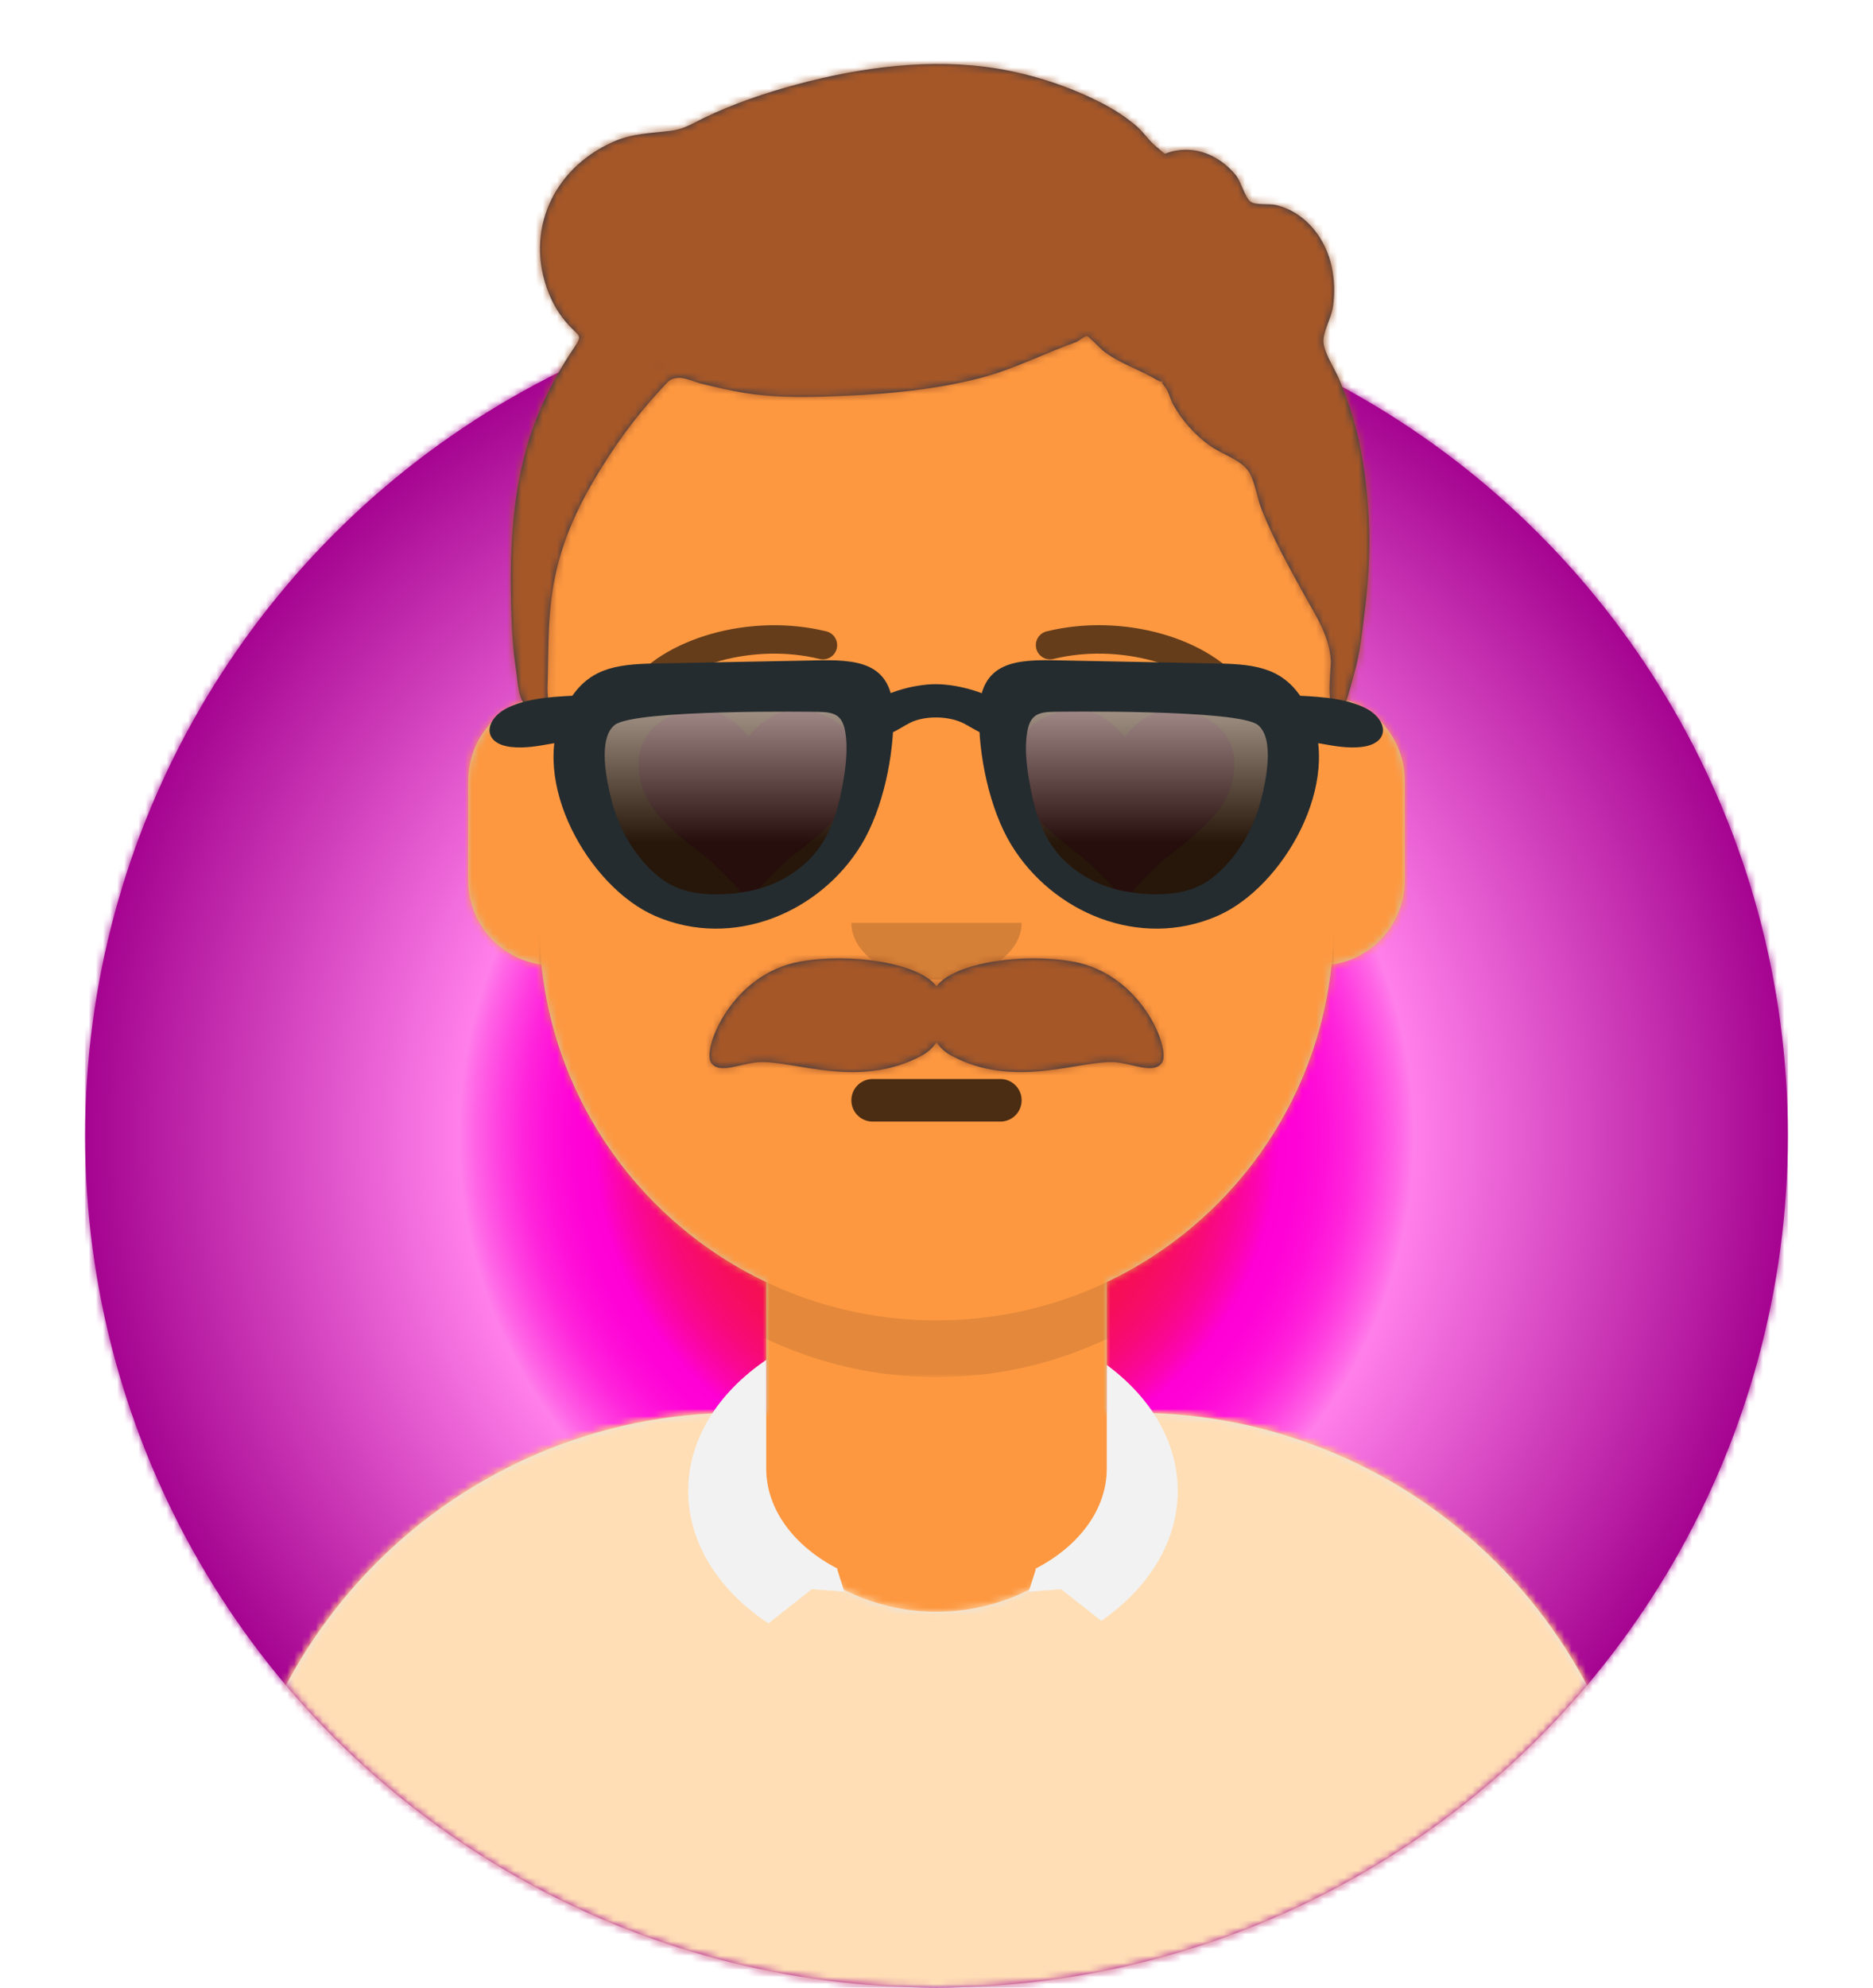 <?xml version="1.0" encoding="utf-8"?>
<!-- Generator: Adobe Illustrator 23.0.2, SVG Export Plug-In . SVG Version: 6.00 Build 0)  -->
<svg version="1.1" id="Layer_1" xmlns="http://www.w3.org/2000/svg" xmlns:xlink="http://www.w3.org/1999/xlink" x="0px" y="0px"
	 viewBox="0 0 264 280" style="enable-background:new 0 0 264 280;" xml:space="preserve">
<style type="text/css">
	.st0{fill-rule:evenodd;clip-rule:evenodd;fill:url(#SVGID_1_);}
	.st1{filter:url(#Adobe_OpacityMaskFilter);}
	.st2{fill-rule:evenodd;clip-rule:evenodd;fill:#FFFFFF;}
	.st3{mask:url(#react-mask-4_1_);}
	.st4{fill-rule:evenodd;clip-rule:evenodd;fill:url(#SVGID_2_);}
	.st5{filter:url(#Adobe_OpacityMaskFilter_1_);}
	.st6{mask:url(#react-mask-5_1_);}
	.st7{fill-rule:evenodd;clip-rule:evenodd;fill:#D0C6AC;}
	.st8{filter:url(#Adobe_OpacityMaskFilter_2_);}
	.st9{mask:url(#react-mask-6_1_);}
	.st10{fill-rule:evenodd;clip-rule:evenodd;fill:#FD9841;}
	.st11{filter:url(#Adobe_OpacityMaskFilter_3_);}
	.st12{mask:url(#react-mask-6_2_);fill-rule:evenodd;clip-rule:evenodd;fill-opacity:0.1;}
	.st13{fill-rule:evenodd;clip-rule:evenodd;fill:#E6E6E6;}
	.st14{filter:url(#Adobe_OpacityMaskFilter_4_);}
	.st15{mask:url(#react-mask-328_1_);}
	.st16{fill-rule:evenodd;clip-rule:evenodd;fill:#FFDEB5;}
	.st17{fill-rule:evenodd;clip-rule:evenodd;fill:#F2F2F2;}
	.st18{fill-rule:evenodd;clip-rule:evenodd;fill-opacity:0.7;}
	.st19{fill-rule:evenodd;clip-rule:evenodd;fill-opacity:0.16;}
	.st20{fill:#FF5353;fill-opacity:0.8;}
	.st21{fill-opacity:0.6;}
	.st22{filter:url(#Adobe_OpacityMaskFilter_5_);}
	.st23{mask:url(#react-mask-331_1_);}
	.st24{fill-rule:evenodd;clip-rule:evenodd;fill:#28354B;}
	.st25{filter:url(#Adobe_OpacityMaskFilter_6_);}
	.st26{mask:url(#react-mask-334_1_);}
	.st27{fill-rule:evenodd;clip-rule:evenodd;fill:#A55728;}
	.st28{filter:url(#Adobe_OpacityMaskFilter_7_);}
	.st29{mask:url(#react-mask-330_1_);}
	.st30{fill-rule:evenodd;clip-rule:evenodd;fill:url(#SVGID_3_);}
	.st31{fill-rule:evenodd;clip-rule:evenodd;fill:url(#SVGID_4_);}
	.st32{fill-rule:evenodd;clip-rule:evenodd;fill:#252C2F;}
</style>
<desc>Created with getavataaars.com</desc>
<g>
	<g transform="translate(-825, -1100)">
		<g transform="translate(825, 1100)">
			<g id="Circle" transform="translate(12, 40)">
				<g id="Circle-Background">
					<radialGradient id="SVGID_1_" cx="120" cy="120" r="120" gradientUnits="userSpaceOnUse">
						<stop  offset="0" style="stop-color:#6156B1"/>
						<stop  offset="0" style="stop-color:#F4113D"/>
						<stop  offset="0.166" style="stop-color:#F4113F"/>
						<stop  offset="0.226" style="stop-color:#F51046"/>
						<stop  offset="0.269" style="stop-color:#F50F51"/>
						<stop  offset="0.303" style="stop-color:#F70D62"/>
						<stop  offset="0.333" style="stop-color:#F80A78"/>
						<stop  offset="0.359" style="stop-color:#FA0794"/>
						<stop  offset="0.382" style="stop-color:#FD04B3"/>
						<stop  offset="0.402" style="stop-color:#FF00D5"/>
						<stop  offset="0.429" style="stop-color:#FF04D6"/>
						<stop  offset="0.458" style="stop-color:#FF11D8"/>
						<stop  offset="0.487" style="stop-color:#FF25DB"/>
						<stop  offset="0.516" style="stop-color:#FF43E0"/>
						<stop  offset="0.546" style="stop-color:#FF68E6"/>
						<stop  offset="0.561" style="stop-color:#FF7FEA"/>
						<stop  offset="1" style="stop-color:#A50490"/>
					</radialGradient>
					<circle class="st0" cx="120" cy="120" r="120"/>
				</g>
				<defs>
					<filter id="Adobe_OpacityMaskFilter" filterUnits="userSpaceOnUse" x="0" y="0" width="240" height="240">
						<feColorMatrix  type="matrix" values="1 0 0 0 0  0 1 0 0 0  0 0 1 0 0  0 0 0 1 0"/>
					</filter>
				</defs>
				<mask maskUnits="userSpaceOnUse" x="0" y="0" width="240" height="240" id="react-mask-4_1_">
					<g class="st1">
						<circle id="react-path-1_1_" class="st2" cx="120" cy="120" r="120"/>
					</g>
				</mask>
				<g class="st3">
					<radialGradient id="SVGID_2_" cx="120" cy="120" r="120" gradientUnits="userSpaceOnUse">
						<stop  offset="0" style="stop-color:#6156B1"/>
						<stop  offset="0" style="stop-color:#F4113D"/>
						<stop  offset="0.166" style="stop-color:#F4113F"/>
						<stop  offset="0.226" style="stop-color:#F51046"/>
						<stop  offset="0.269" style="stop-color:#F50F51"/>
						<stop  offset="0.303" style="stop-color:#F70D62"/>
						<stop  offset="0.333" style="stop-color:#F80A78"/>
						<stop  offset="0.359" style="stop-color:#FA0794"/>
						<stop  offset="0.382" style="stop-color:#FD04B3"/>
						<stop  offset="0.402" style="stop-color:#FF00D5"/>
						<stop  offset="0.429" style="stop-color:#FF04D6"/>
						<stop  offset="0.458" style="stop-color:#FF11D8"/>
						<stop  offset="0.487" style="stop-color:#FF25DB"/>
						<stop  offset="0.516" style="stop-color:#FF43E0"/>
						<stop  offset="0.546" style="stop-color:#FF68E6"/>
						<stop  offset="0.561" style="stop-color:#FF7FEA"/>
						<stop  offset="1" style="stop-color:#A50490"/>
					</radialGradient>
					<rect class="st4" width="240" height="240"/>
				</g>
			</g>
			<g id="Mask">
			</g>
			<defs>
				<filter id="Adobe_OpacityMaskFilter_1_" filterUnits="userSpaceOnUse" x="-1" y="0" width="297" height="316">
					<feColorMatrix  type="matrix" values="1 0 0 0 0  0 1 0 0 0  0 0 1 0 0  0 0 0 1 0"/>
				</filter>
			</defs>
			<mask maskUnits="userSpaceOnUse" x="-1" y="0" width="297" height="316" id="react-mask-5_1_">
				<g class="st5">
					<path id="react-path-2_1_" class="st2" d="M12,160c0,66.27,53.73,120,120,120s120-53.73,120-120h12V0H0v160H12z"/>
				</g>
			</mask>
			<g id="Avataaar" class="st6">
				<g id="Body" transform="translate(32, 36)">
					<g>
						<path class="st7" d="M124,144.61V163h4l0,0c39.76,0,72,32.24,72,72v9H0v-9c0-39.76,32.24-72,72-72l0,0h4v-18.39
							c-17.24-8.19-29.63-24.92-31.69-44.73C38.48,99.06,34,94.05,34,88V74c0-5.95,4.32-10.88,10-11.83V56l0,0
							c0-30.93,25.07-56,56-56l0,0l0,0c30.93,0,56,25.07,56,56v6.17c5.68,0.95,10,5.89,10,11.83v14c0,6.05-4.48,11.06-10.31,11.88
							C153.63,119.69,141.24,136.42,124,144.61z"/>
					</g>
					<defs>
						<filter id="Adobe_OpacityMaskFilter_2_" filterUnits="userSpaceOnUse" x="0" y="0" width="264" height="280">
							<feColorMatrix  type="matrix" values="1 0 0 0 0  0 1 0 0 0  0 0 1 0 0  0 0 0 1 0"/>
						</filter>
					</defs>
					<mask maskUnits="userSpaceOnUse" x="0" y="0" width="264" height="280" id="react-mask-6_1_">
						<g class="st8">
							<path id="react-path-3_1_" class="st2" d="M124,144.61V163h4l0,0c39.76,0,72,32.24,72,72v9H0v-9c0-39.76,32.24-72,72-72l0,0
								h4v-18.39c-17.24-8.19-29.63-24.92-31.69-44.73C38.48,99.06,34,94.05,34,88V74c0-5.95,4.32-10.88,10-11.83V56l0,0
								c0-30.93,25.07-56,56-56l0,0l0,0c30.93,0,56,25.07,56,56v6.17c5.68,0.95,10,5.89,10,11.83v14c0,6.05-4.48,11.06-10.31,11.88
								C153.63,119.69,141.24,136.42,124,144.61z"/>
						</g>
					</mask>
					<g class="st9">
						<g id="Color" transform="translate(0, 0)">
							<rect class="st10" width="264" height="280"/>
						</g>
					</g>
					<defs>
						<filter id="Adobe_OpacityMaskFilter_3_" filterUnits="userSpaceOnUse" x="44" y="79" width="112" height="79">
							<feColorMatrix  type="matrix" values="1 0 0 0 0  0 1 0 0 0  0 0 1 0 0  0 0 0 1 0"/>
						</filter>
					</defs>
					<mask maskUnits="userSpaceOnUse" x="44" y="79" width="112" height="79" id="react-mask-6_2_">
						<g class="st11">
							<path id="react-path-3_2_" class="st2" d="M124,144.61V163h4l0,0c39.76,0,72,32.24,72,72v9H0v-9c0-39.76,32.24-72,72-72l0,0
								h4v-18.39c-17.24-8.19-29.63-24.92-31.69-44.73C38.48,99.06,34,94.05,34,88V74c0-5.95,4.32-10.88,10-11.83V56l0,0
								c0-30.93,25.07-56,56-56l0,0l0,0c30.93,0,56,25.07,56,56v6.17c5.68,0.95,10,5.89,10,11.83v14c0,6.05-4.48,11.06-10.31,11.88
								C153.63,119.69,141.24,136.42,124,144.61z"/>
						</g>
					</mask>
					<path id="Neck-Shadow" class="st12" d="M156,79v23c0,30.93-25.07,56-56,56s-56-25.07-56-56V79v15c0,30.93,25.07,56,56,56
						s56-25.07,56-56V79z"/>
				</g>
				<g transform="translate(0, 170)">
					<g id="Clothes">
						<path class="st13" d="M105.19,29.05H104l0,0c-39.76,0-72,32.24-72,72V110h200v-8.95c0-39.76-32.24-72-72-72l0,0h-1.19
							c0.13,0.98,0.19,1.98,0.19,3c0,13.81-12.09,25-27,25s-27-11.19-27-25C105,31.04,105.07,30.04,105.19,29.05z"/>
					</g>
					<defs>
						<filter id="Adobe_OpacityMaskFilter_4_" filterUnits="userSpaceOnUse" x="0" y="0" width="264" height="110">
							<feColorMatrix  type="matrix" values="1 0 0 0 0  0 1 0 0 0  0 0 1 0 0  0 0 0 1 0"/>
						</filter>
					</defs>
					<mask maskUnits="userSpaceOnUse" x="0" y="0" width="264" height="110" id="react-mask-328_1_">
						<g class="st14">
							<path id="react-path-327_1_" class="st2" d="M105.19,29.05H104l0,0c-39.76,0-72,32.24-72,72V110h200v-8.95
								c0-39.76-32.24-72-72-72l0,0h-1.19c0.13,0.98,0.19,1.98,0.19,3c0,13.81-12.09,25-27,25s-27-11.19-27-25
								C105,31.04,105.07,30.04,105.19,29.05z"/>
						</g>
					</mask>
					<g class="st15">
						<rect class="st16" width="264" height="110"/>
					</g>
					<path id="Collar" class="st17" d="M156,22.28c6.18,4.56,10,10.83,10,17.75c0,7.21-4.14,13.71-10.77,18.3l-5.65-4.45L145,54.21
						l1-3.15L145.92,51c6.1-3.14,10.08-8.3,10.08-14.12V22.28z M108,21.57c-6.77,4.6-11,11.17-11,18.46
						c0,7.4,4.36,14.05,11.31,18.66l6.11-4.82l4.58,0.33l-1-3.15l0.08-0.06c-6.1-3.14-10.08-8.3-10.08-14.12V21.57z"/>
				</g>
				<g id="Face" transform="translate(76, 82)">
					<g transform="translate(2, 52)">
						<path class="st18" d="M45,18h18c1.66,0,3,1.34,3,3l0,0c0,1.66-1.34,3-3,3H45c-1.66,0-3-1.34-3-3l0,0C42,19.34,43.34,18,45,18z
							"/>
					</g>
					<g transform="translate(28, 40)">
						<path id="Nose" class="st19" d="M16,8c0,4.42,5.37,8,12,8l0,0c6.63,0,12-3.58,12-8"/>
					</g>
					<g transform="translate(0, 8)">
						<path id="Heart" class="st20" d="M35.96,10c-2.55,0-5.07,1.98-6.46,3.82C28.11,11.98,25.59,10,23.04,10
							C17.55,10,14,13.33,14,17.64c0,5.73,4.41,9.13,9.04,12.74c1.65,1.24,4.78,4.4,5.17,5.09c0.39,0.69,2.11,0.72,2.58,0
							c0.48-0.72,3.51-3.86,5.17-5.09C40.59,26.77,45,23.37,45,17.64C45,13.33,41.45,10,35.96,10z"/>
						<path class="st20" d="M88.96,10c-2.55,0-5.07,1.98-6.46,3.82C81.11,11.98,78.59,10,76.04,10C70.55,10,67,13.33,67,17.64
							c0,5.73,4.41,9.13,9.04,12.74c1.65,1.24,4.78,4.4,5.17,5.09c0.39,0.69,2.11,0.72,2.58,0c0.48-0.72,3.51-3.86,5.17-5.09
							C93.59,26.77,98,23.37,98,17.64C98,13.33,94.45,10,88.96,10z"/>
					</g>
					<g>
						<g id="I-Browse" transform="translate(12, 6)">
							<path id="Eyebrow" class="st21" d="M3.63,11.16c3.91-5.51,14.65-8.6,23.89-6.33c1.07,0.26,2.16-0.39,2.42-1.47
								c0.26-1.07-0.39-2.16-1.47-2.42C17.74-1.69,5.31,1.89,0.37,8.84c-0.64,0.9-0.43,2.15,0.47,2.79S2.99,12.06,3.63,11.16z"/>
							<path class="st21" d="M84.37,11.16c-3.91-5.51-14.65-8.6-23.89-6.33c-1.07,0.26-2.16-0.39-2.42-1.47s0.39-2.16,1.47-2.42
								c10.74-2.64,23.16,0.94,28.11,7.89c0.64,0.9,0.43,2.15-0.47,2.79S85.01,12.06,84.37,11.16z"/>
						</g>
					</g>
				</g>
				<g id="Top">
					<defs>
						<filter id="Adobe_OpacityMaskFilter_5_" filterUnits="userSpaceOnUse" x="-1" y="0" width="281" height="316">
							<feColorMatrix  type="matrix" values="1 0 0 0 0  0 1 0 0 0  0 0 1 0 0  0 0 0 1 0"/>
						</filter>
					</defs>
					<mask maskUnits="userSpaceOnUse" x="-1" y="0" width="281" height="316" id="react-mask-331_1_">
						<g class="st22">
							<rect id="react-path-333_1_" class="st2" width="264" height="280"/>
						</g>
					</mask>
					<g class="st23">
						<g transform="translate(-1, 0)">
							<g transform="translate(49, 72)">
								<g id="Hey...">
									<path class="st24" d="M84,74.84c-0.54,0.77-1.24,1.41-2.05,1.85c-8.9,4.82-18.07,0.64-23.07,0.94
										c-2.42,0.14-5.54,1.79-6.66,0.05c-1.24-1.91,2.85-12.46,12.51-14.21C71.73,62.19,81.5,63.6,84,66.94
										c2.5-3.34,12.27-4.75,19.28-3.47c9.65,1.76,13.74,12.3,12.51,14.21c-1.13,1.74-4.24,0.09-6.66-0.05
										c-5-0.3-14.17,3.88-23.07-0.94C85.23,76.25,84.54,75.61,84,74.84z"/>
								</g>
								<defs>
									<filter id="Adobe_OpacityMaskFilter_6_" filterUnits="userSpaceOnUse" x="-32" y="0" width="264" height="244">
										<feColorMatrix  type="matrix" values="1 0 0 0 0  0 1 0 0 0  0 0 1 0 0  0 0 0 1 0"/>
									</filter>
								</defs>
								<mask maskUnits="userSpaceOnUse" x="-32" y="0" width="264" height="244" id="react-mask-334_1_">
									<g class="st25">
										<path id="react-path-335_1_" class="st2" d="M84,74.84c-0.54,0.77-1.24,1.41-2.05,1.85c-8.9,4.82-18.07,0.64-23.07,0.94
											c-2.42,0.14-5.54,1.79-6.66,0.05c-1.24-1.91,2.85-12.46,12.51-14.21C71.73,62.19,81.5,63.6,84,66.94
											c2.5-3.34,12.27-4.75,19.28-3.47c9.65,1.76,13.74,12.3,12.51,14.21c-1.13,1.74-4.24,0.09-6.66-0.05
											c-5-0.3-14.17,3.88-23.07-0.94C85.23,76.25,84.54,75.61,84,74.84z"/>
									</g>
								</mask>
								<g class="st26">
									<g transform="translate(-32, 0)">
										<rect class="st27" width="264" height="244"/>
									</g>
								</g>
							</g>
							<g id="Short-Hair">
								<path class="st24" d="M94.25,52.02c0.12-0.05-0.18-0.08-0.92-0.06C94.23,51.96,94.53,51.98,94.25,52.02 M86.12,36.3
									C86.11,36.28,86.13,36.45,86.12,36.3 M193.77,70.77c-0.26-3.32-0.73-6.61-1.52-9.85c-0.62-2.58-1.48-5.03-2.49-7.49
									c-0.61-1.48-2.03-3.52-2.2-5.13c-0.16-1.58,1.07-3.33,1.33-5.16c0.26-1.79,0.21-3.67-0.16-5.44
									c-0.83-4.02-3.59-7.76-7.86-8.81c-0.95-0.23-2.96,0.05-3.64-0.5c-0.77-0.64-1.31-2.8-2.01-3.67
									c-1.99-2.48-5.09-4.07-8.37-3.51c-2.41,0.41-1.03,0.91-2.83-0.51c-1-0.79-1.76-1.99-2.73-2.85
									c-1.47-1.28-3.15-2.38-4.89-3.28c-4.56-2.36-9.75-4.07-14.84-4.91c-9.29-1.52-19.2-0.2-28.2,2.22
									c-4.48,1.2-8.99,2.73-13.15,4.74c-1.78,0.86-2.81,1.58-4.67,1.81c-2.93,0.36-5.41,0.34-8.18,1.58
									c-8.54,3.82-12.38,12.69-9.06,21.17c0.67,1.71,1.57,3.21,2.82,4.58c1.52,1.68,2.07,1.35,0.76,3.28
									c-1.96,2.89-3.61,5.97-4.95,9.17c-3.53,8.4-4.12,17.86-3.89,26.82c0.08,3.14,0.21,6.31,0.71,9.42
									c0.21,1.34,0.27,3.87,1.28,4.87c0.51,0.51,1.24,0.79,1.97,0.59c1.71-0.47,1.12-1.74,1.16-2.91
									c0.2-5.88-0.07-11.09,1.33-16.9c1.03-4.29,2.76-8.19,4.99-12.04c2.84-4.88,5.9-9.17,9.81-13.36
									c0.92-0.98,1.12-1.4,2.35-1.47c0.93-0.05,2.3,0.58,3.2,0.81c2,0.49,4,0.97,6.03,1.3c3.74,0.6,7.44,0.64,11.22,0.53
									c7.43-0.23,14.88-0.75,22.08-2.62c4.78-1.24,9.02-3.47,13.6-5.1c0.08-0.03,1.23-0.85,1.43-0.81
									c0.28,0.05,1.98,1.83,2.26,2.05c2.23,1.75,4.67,2.48,7.07,3.83c2.96,1.67,0.09-0.72,1.73,1.36c0.48,0.6,0.72,1.73,1.1,2.41
									c1.22,2.18,2.91,4.1,4.93,5.62c1.96,1.47,4.89,2.18,5.89,4.1c0.77,1.48,1.03,3.48,1.65,5.06c1.63,4.14,3.78,7.99,5.93,11.89
									c1.73,3.14,3.63,5.88,3.82,9.47c0.07,1.25-1.12,8.74,1.77,6.46c0.43-0.34,1.35-4.16,1.54-4.8c0.77-2.63,1.05-5.38,1.39-8.09
									C193.99,81.3,194.22,76.18,193.77,70.77"/>
							</g>
							<defs>
								<filter id="Adobe_OpacityMaskFilter_7_" filterUnits="userSpaceOnUse" x="0" y="0" width="264" height="280">
									<feColorMatrix  type="matrix" values="1 0 0 0 0  0 1 0 0 0  0 0 1 0 0  0 0 0 1 0"/>
								</filter>
							</defs>
							<mask maskUnits="userSpaceOnUse" x="0" y="0" width="264" height="280" id="react-mask-330_1_">
								<g class="st28">
									<path id="react-path-332_1_" class="st2" d="M94.25,52.02c0.12-0.05-0.18-0.08-0.92-0.06
										C94.23,51.96,94.53,51.98,94.25,52.02 M86.12,36.3C86.11,36.28,86.13,36.45,86.12,36.3 M193.77,70.77
										c-0.26-3.32-0.73-6.61-1.52-9.85c-0.62-2.58-1.48-5.03-2.49-7.49c-0.61-1.48-2.03-3.52-2.2-5.13
										c-0.16-1.58,1.07-3.33,1.33-5.16c0.26-1.79,0.21-3.67-0.16-5.44c-0.83-4.02-3.59-7.76-7.86-8.81
										c-0.95-0.23-2.96,0.05-3.64-0.5c-0.77-0.64-1.31-2.8-2.01-3.67c-1.99-2.48-5.09-4.07-8.37-3.51
										c-2.41,0.41-1.03,0.91-2.83-0.51c-1-0.79-1.76-1.99-2.73-2.85c-1.47-1.28-3.15-2.38-4.89-3.28
										c-4.56-2.36-9.75-4.07-14.84-4.91c-9.29-1.52-19.2-0.2-28.2,2.22c-4.48,1.2-8.99,2.73-13.15,4.74
										c-1.78,0.86-2.81,1.58-4.67,1.81c-2.93,0.36-5.41,0.34-8.18,1.58c-8.54,3.82-12.38,12.69-9.06,21.17
										c0.67,1.71,1.57,3.21,2.82,4.58c1.52,1.68,2.07,1.35,0.76,3.28c-1.96,2.89-3.61,5.97-4.95,9.17
										c-3.53,8.4-4.12,17.86-3.89,26.82c0.08,3.14,0.21,6.31,0.71,9.42c0.21,1.34,0.27,3.87,1.28,4.87
										c0.51,0.51,1.24,0.79,1.97,0.59c1.71-0.47,1.12-1.74,1.16-2.91c0.2-5.88-0.07-11.09,1.33-16.9
										c1.03-4.29,2.76-8.19,4.99-12.04c2.84-4.88,5.9-9.17,9.81-13.36c0.92-0.98,1.12-1.4,2.35-1.47c0.93-0.05,2.3,0.58,3.2,0.81
										c2,0.49,4,0.97,6.03,1.3c3.74,0.6,7.44,0.64,11.22,0.53c7.43-0.23,14.88-0.75,22.08-2.62c4.78-1.24,9.02-3.47,13.6-5.1
										c0.08-0.03,1.23-0.85,1.43-0.81c0.28,0.05,1.98,1.83,2.26,2.05c2.23,1.75,4.67,2.48,7.07,3.83
										c2.96,1.67,0.09-0.72,1.73,1.36c0.48,0.6,0.72,1.73,1.1,2.41c1.22,2.18,2.91,4.1,4.93,5.62c1.96,1.47,4.89,2.18,5.89,4.1
										c0.77,1.48,1.03,3.48,1.65,5.06c1.63,4.14,3.78,7.99,5.93,11.89c1.73,3.14,3.63,5.88,3.82,9.47
										c0.07,1.25-1.12,8.74,1.77,6.46c0.43-0.34,1.35-4.16,1.54-4.8c0.77-2.63,1.05-5.38,1.39-8.09
										C193.99,81.3,194.22,76.18,193.77,70.77"/>
								</g>
							</mask>
							<g class="st29">
								<g transform="translate(0, 0) ">
									<rect class="st27" width="264" height="280"/>
								</g>
							</g>
							<g transform="translate(62, 85)">
								<g id="Sunglasses" transform="translate(8, 8)">
									<g id="shades">
										<g>
											<path id="react-path-336" class="st18" d="M47.01,6.28c2.51,0.02,3.7,0.45,4.13,3.11c0.43,2.7,0.01,5.74-0.49,8.4
												c-0.76,4.06-2.03,8.04-4.98,11.01c-1.56,1.56-3.45,2.81-5.47,3.66c-1.07,0.45-2.2,0.78-3.33,1.03
												c-0.33,0.07-3.15,0.47-1.42,0.27c-4.04,0.47-8.42,0.45-11.8-2.17c-3.74-2.9-6.3-7.49-7.43-12.07
												c-0.66-2.68-2.04-9.08,0.49-11.22C19.59,5.85,47.01,6.28,47.01,6.28L47.01,6.28z"/>
										</g>
										<g>
											
												<linearGradient id="SVGID_3_" gradientUnits="userSpaceOnUse" x1="-236.705" y1="434.805" x2="-236.705" y2="434.1" gradientTransform="matrix(36.081 0 0 -27.733 8573.763 12064.492)">
												<stop  offset="0" style="stop-color:#FFFFFF;stop-opacity:0.5"/>
												<stop  offset="1" style="stop-color:#000000;stop-opacity:0.5"/>
											</linearGradient>
											<path class="st30" d="M47.01,6.28c2.51,0.02,3.7,0.45,4.13,3.11c0.43,2.7,0.01,5.74-0.49,8.4
												c-0.76,4.06-2.03,8.04-4.98,11.01c-1.56,1.56-3.45,2.81-5.47,3.66c-1.07,0.45-2.2,0.78-3.33,1.03
												c-0.33,0.07-3.15,0.47-1.42,0.27c-4.04,0.47-8.42,0.45-11.8-2.17c-3.74-2.9-6.3-7.49-7.43-12.07
												c-0.66-2.68-2.04-9.08,0.49-11.22C19.59,5.85,47.01,6.28,47.01,6.28L47.01,6.28z"/>
										</g>
									</g>
									<g>
										<g>
											<path id="react-path-337" class="st18" d="M78.92,6.27c-2.51,0.02-3.7,0.45-4.13,3.11c-0.43,2.7-0.01,5.74,0.49,8.4
												c0.76,4.06,2.03,8.04,4.98,11.01c1.56,1.56,3.45,2.81,5.47,3.66c1.07,0.45,2.2,0.78,3.33,1.03
												c0.33,0.07,3.15,0.47,1.42,0.27c4.04,0.47,8.42,0.45,11.8-2.17c3.74-2.9,6.3-7.49,7.43-12.07
												c0.66-2.68,2.04-9.08-0.49-11.22C106.33,5.84,78.92,6.27,78.92,6.27L78.92,6.27z"/>
										</g>
										<g>
											
												<linearGradient id="SVGID_4_" gradientUnits="userSpaceOnUse" x1="-236.705" y1="434.805" x2="-236.705" y2="433.805" gradientTransform="matrix(36.081 0 0 -27.733 8633.108 12064.49)">
												<stop  offset="0" style="stop-color:#FFFFFF;stop-opacity:0.5"/>
												<stop  offset="0.705" style="stop-color:#000000;stop-opacity:0.5"/>
											</linearGradient>
											<path class="st31" d="M78.92,6.27c-2.51,0.02-3.7,0.45-4.13,3.11c-0.43,2.7-0.01,5.74,0.49,8.4
												c0.76,4.06,2.03,8.04,4.98,11.01c1.56,1.56,3.45,2.81,5.47,3.66c1.07,0.45,2.2,0.78,3.33,1.03
												c0.33,0.07,3.15,0.47,1.42,0.27c4.04,0.47,8.42,0.45,11.8-2.17c3.74-2.9,6.3-7.49,7.43-12.07
												c0.66-2.68,2.04-9.08-0.49-11.22C106.33,5.84,78.92,6.27,78.92,6.27L78.92,6.27z"/>
										</g>
									</g>
									<g id="Glasses">
										<path id="Frame" class="st32" d="M46.25,7.28c2.37,0.02,3.49,0.42,3.9,2.89c0.41,2.51,0.01,5.32-0.46,7.79
											c-0.72,3.77-1.92,7.46-4.71,10.21c-1.47,1.45-3.26,2.61-5.17,3.4c-1.01,0.42-2.08,0.72-3.15,0.95
											c-0.31,0.07-2.98,0.43-1.34,0.25c-3.82,0.44-7.96,0.42-11.15-2.01c-3.53-2.69-5.95-6.95-7.02-11.2
											c-0.62-2.48-1.93-8.42,0.46-10.41C20.35,6.87,46.25,7.28,46.25,7.28L46.25,7.28z M22.22,0.49
											c-5.44,0.19-9.07,1.14-11.75,6.58c-4.92,9.96,3.5,24.9,12.89,28.97c10.98,4.76,23.24-0.51,29.04-10.03
											c3.07-5.04,4.63-12.68,4.53-18.5c-0.13-7.43-5.32-7.63-11.41-7.47L22.22,0.49z"/>
										<path class="st32" d="M79.68,7.27c-2.37,0.02-3.49,0.42-3.9,2.89c-0.41,2.51-0.01,5.32,0.46,7.79
											c0.72,3.77,1.92,7.46,4.71,10.21c1.47,1.45,3.26,2.61,5.17,3.4c1.01,0.42,2.08,0.72,3.15,0.95
											c0.31,0.07,2.98,0.43,1.34,0.25c3.82,0.44,7.96,0.42,11.15-2.01c3.53-2.69,5.95-6.95,7.02-11.2
											c0.62-2.48,1.93-8.42-0.46-10.41C105.58,6.87,79.68,7.27,79.68,7.27L79.68,7.27z M103.71,0.49
											c5.44,0.19,9.07,1.14,11.75,6.58c4.92,9.96-3.5,24.9-12.89,28.97C91.6,40.8,79.34,35.53,73.53,26
											c-3.07-5.04-4.63-12.68-4.53-18.5c0.13-7.43,5.32-7.63,11.41-7.47L103.71,0.49z"/>
										<path class="st32" d="M13.2,4.93C9.79,5.12,5.89,5.16,2.69,6.64c-3.38,1.56-3.91,5.1,0.36,5.59
											c1.92,0.22,3.85-0.14,5.74-0.48c1.55-0.28,3.65-0.19,5.12-0.78C16.64,9.86,16.46,4.74,13.2,4.93"/>
										<path class="st32" d="M112.73,4.93c3.41,0.19,7.31,0.24,10.51,1.71c3.38,1.56,3.91,5.1-0.36,5.59
											c-1.92,0.22-3.85-0.14-5.74-0.48c-1.55-0.28-3.65-0.19-5.12-0.78C109.3,9.86,109.47,4.74,112.73,4.93"/>
										<path class="st32" d="M73.11,7.01c-1.95-2.3-7.02-3.63-10.22-3.63c-3.2,0-8.12,1.33-10.07,3.63
											c-0.98,1.16-1.01,2.71,0.69,3.44c2.12,0.91,4.01-0.74,5.7-1.6c2.17-1.1,5.5-0.98,7.51,0c1.71,0.83,3.59,2.5,5.7,1.6
											C74.12,9.72,74.09,8.17,73.11,7.01"/>
									</g>
								</g>
							</g>
						</g>
					</g>
				</g>
			</g>
		</g>
	</g>
</g>
</svg>
